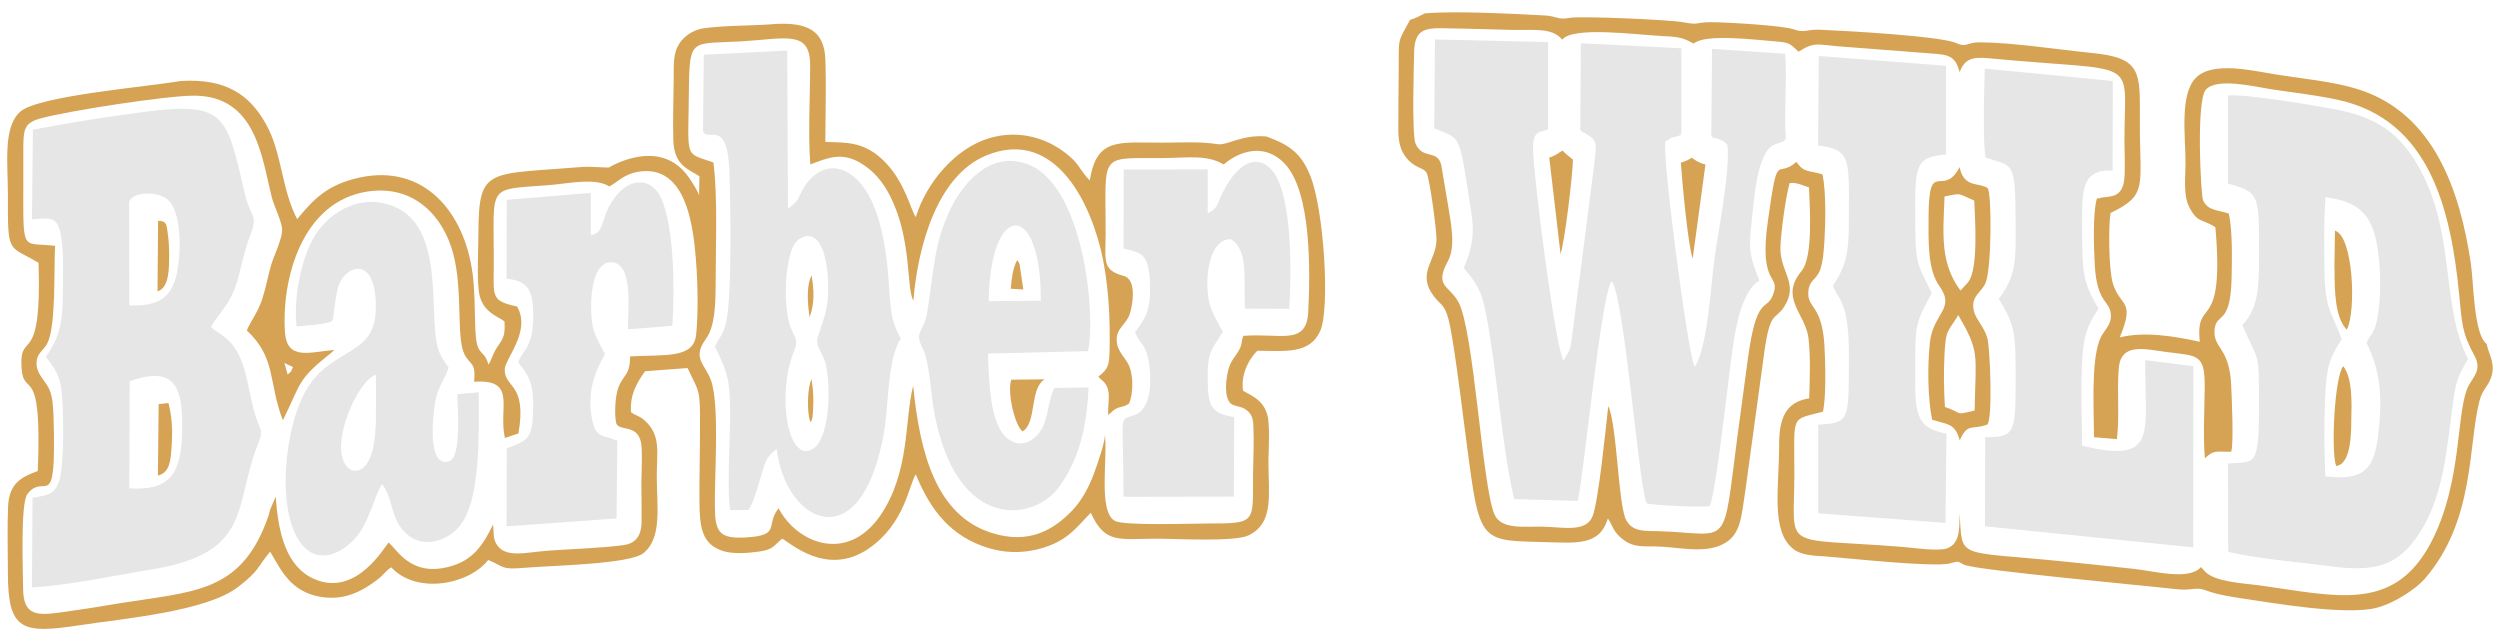 <?xml version="1.0" encoding="UTF-8"?>
<!DOCTYPE svg PUBLIC "-//W3C//DTD SVG 1.1//EN" "http://www.w3.org/Graphics/SVG/1.1/DTD/svg11.dtd">
<!-- Creator: CorelDRAW X7 -->
<svg xmlns="http://www.w3.org/2000/svg" xml:space="preserve" width="133mm" height="34mm" version="1.1" style="shape-rendering:geometricPrecision; text-rendering:geometricPrecision; image-rendering:optimizeQuality; fill-rule:evenodd; clip-rule:evenodd"
viewBox="0 0 13300 3400"
 xmlns:xlink="http://www.w3.org/1999/xlink">
 <defs>
  <style type="text/css">
   <![CDATA[
    .fil1 {fill:#D5A353}
    .fil0 {fill:#E6E6E6}
   ]]>
  </style>
 </defs>
 <g id="Слой_x0020_1">
  <g id="_2433294109456">
   <path class="fil0" d="M7630 682c131,58 131,22 177,318 30,192 52,258 -20,426 66,80 94,112 120,251 59,307 80,683 148,978l339 10c37,-183 124,-1096 180,-1170 69,84 149,1149 188,1183 32,11 285,21 333,15 29,-54 83,-530 96,-630 25,-185 44,-496 169,-570 -47,-120 -60,-154 -42,-306 13,-117 28,-384 123,-418 79,-29 56,-9 56,-119 -1,-113 9,-255 0,-364l-389 -26 -4 466c2,1 6,0 7,3 5,13 1,1 14,5 17,6 53,15 65,39 15,136 -49,458 -69,602 -19,144 -38,483 -106,577 -37,-80 -170,-1095 -156,-1198 43,-32 45,-21 64,-29 25,-12 10,9 22,-18l0 -450 -535 -27 -3 458c12,21 3,8 23,20 73,44 68,30 40,255l-105 812c-13,103 -12,78 -47,143 -41,-56 -155,-932 -162,-1117 -5,-117 44,-95 80,-113l0 -464 -602 -14 -4 472z"/>
   <path class="fil0" d="M688 2598l2 -570c247,-88 283,40 279,260 -4,217 -52,325 -281,310zm-1 -1522c10,-57 168,-66 218,-1 62,80 58,274 36,379 -28,132 -101,176 -253,171l-1 -549zm-512 -386l-5 477c105,-9 137,-14 155,90 12,74 11,160 10,236 -1,178 1,277 -91,405 36,50 68,82 81,164 15,95 16,383 -5,476 -19,86 -55,96 -147,110l-3 477c198,-11 436,-63 633,-95 551,-88 436,-345 576,-685 22,-55 2,-67 -18,-127 -30,-93 -40,-199 -72,-287 -53,-145 -140,-157 -166,-192 26,-56 85,-97 126,-204 31,-82 44,-183 76,-265 54,-137 9,-102 -23,-242 -97,-416 -100,-490 -539,-432 -199,26 -394,56 -588,94z"/>
   <path class="fil0" d="M12458 1805c-51,-144 -85,-145 -91,-341 -3,-125 -5,-292 5,-415 190,25 256,105 280,295 11,83 14,184 6,268 -16,177 -46,154 -68,212 75,153 84,285 64,473 -21,200 -75,261 -283,237 -6,-131 -7,-277 -2,-407 8,-165 17,-213 89,-322zm-605 -828c171,46 165,62 165,383 0,155 -1,280 -89,369 87,202 89,127 89,426 0,342 -23,297 -165,311l1 470c169,39 366,53 540,76 239,33 352,-4 455,-143 152,-205 167,-478 201,-727 17,-127 30,-143 80,-233 -150,-285 -59,-698 -282,-1054 -86,-138 -196,-227 -403,-269 -110,-22 -495,-87 -592,-78l0 469z"/>
   <path class="fil0" d="M10564 839c149,47 157,16 159,341 1,192 7,286 -90,410 88,137 90,199 90,395 0,314 4,342 -162,341l-1 474 1108 112 1 -964 -256 -32c-5,386 75,555 -336,455 -1,-134 -7,-271 -2,-405 6,-157 18,-221 90,-324 -85,-139 -87,-200 -88,-396 -1,-227 -12,-345 162,-339l1 -476 -681 -66c-3,95 -12,402 5,474z"/>
   <path class="fil0" d="M4266 1264c104,-47 135,126 139,221 8,145 -17,193 -55,310 -14,43 26,85 40,132 31,106 29,400 -64,460 -134,86 -198,-289 -99,-526 25,-61 -10,-77 -28,-141 -26,-95 -23,-247 -1,-342 13,-57 29,-97 68,-114zm-522 -973l-4 406c19,64 129,-73 140,206 6,151 16,693 -19,820 -16,61 -39,80 -58,120 76,153 82,193 81,397 -1,91 -17,411 2,474l96 -1c28,-42 47,-115 64,-171 25,-80 25,-108 86,-153 47,395 451,596 571,-89 22,-129 19,-296 53,-412 41,-142 51,-35 5,-153 -22,-59 -27,-139 -31,-205 -8,-137 -25,-276 -67,-397 -84,-244 -260,-308 -373,-155 -50,68 -24,79 -98,133l-4 -842 -444 22z"/>
   <path class="fil0" d="M9672 774c173,21 165,70 164,359 0,176 0,263 -86,388 27,61 53,72 71,164 14,74 16,156 15,234l0 9c-1,314 0,322 -163,331l0 472 677 51 5 -475c-168,-31 -167,-112 -166,-341 0,-245 0,-242 88,-407 -84,-169 -87,-158 -88,-407 -2,-277 4,-317 164,-330l0 -472 -677 -52 -4 476z"/>
   <path class="fil0" d="M2000 2165c1,83 -1,206 -34,276 -42,94 -130,83 -149,-26 -23,-127 91,-389 183,-422l0 172zm-422 -428c33,-4 177,-12 191,-32 5,-8 17,-151 35,-193 44,-104 186,-144 195,94 7,170 -56,216 -168,283 -105,62 -168,113 -222,224 -89,184 -137,572 -21,759 80,128 205,93 296,-2 80,-83 110,-243 149,-295 65,88 40,187 133,268 92,80 219,30 280,-45 114,-140 101,-501 101,-711l-114 10c0,58 26,340 -46,358 -118,30 -82,-252 -73,-309 14,-90 49,-119 73,-190 -20,-32 -36,-44 -54,-94 -61,-177 49,-673 -260,-772 -185,-59 -333,60 -397,162 -71,114 -116,327 -98,485z"/>
   <path class="fil0" d="M5260 1602c6,-531 280,-542 277,-2l-277 2zm531 459l-182 3c-31,62 -33,155 -65,215 -28,51 -101,116 -181,56 -98,-72 -101,-305 -107,-454l532 -13c44,-187 -22,-898 -331,-998 -203,-66 -341,120 -400,241 -91,189 -88,332 -124,548 -11,65 -23,68 -42,118 -11,32 22,77 33,117 24,86 28,197 44,288 116,657 541,594 672,401 101,-147 142,-307 151,-522z"/>
   <path class="fil0" d="M6425 1135l0 -234 -447 1 -1 420c88,25 135,15 141,189 4,139 -21,178 -80,256 17,45 43,59 61,107 21,56 53,295 -65,335 -86,30 -57,-22 -57,434l587 -1 2 -423c-124,-21 -139,-58 -141,-196 -3,-153 21,-160 81,-258 -46,-84 -84,-132 -83,-263 1,-97 31,-229 124,-230 103,59 65,247 77,370l235 1c11,-196 14,-513 -57,-679 -58,-136 -189,-157 -297,60 -31,62 -24,83 -80,111z"/>
   <path class="fil0" d="M3239 2329c-51,-13 -72,-23 -86,-84 -49,-211 66,-345 64,-363 0,-8 -52,-85 -64,-148 -19,-101 -13,-341 99,-339 120,2 88,261 88,357l237 -19c12,-189 11,-520 -59,-677 -49,-110 -159,-110 -233,-23 -100,116 -55,200 -142,219l0 -226 -447 37 -1 420c118,10 140,68 142,189 0,52 -4,106 -22,151 -17,43 -45,65 -58,105 65,77 84,131 79,265 -5,142 -31,151 -140,192l-1 415 585 -42 4 -414 -45 -15z"/>
  </g>
  <g id="_2433294096400">
   <path class="fil1" d="M1513 1931l46 22c-15,30 -5,20 -29,39l-17 -61zm-200 -173c158,147 114,278 192,478 99,-201 75,-215 257,-359 14,-12 7,-6 17,-15 -126,9 -252,60 -263,-94 -19,-285 91,-696 439,-749 250,-38 404,134 456,330 53,199 15,446 60,536 30,60 62,38 51,146 231,-16 128,137 164,299l72 -24c47,-269 -74,-240 -73,-340 1,-58 142,-203 66,-335 -141,-32 -125,-49 -124,-233 1,-428 -43,-386 303,-414 101,-9 238,-39 312,8 46,-26 80,-66 152,-78 229,-39 284,221 303,409 14,134 20,317 7,453 -11,132 -157,110 -352,120 0,104 -35,94 -62,165 -17,42 -23,147 -11,193 21,41 106,3 130,94 10,38 4,167 3,214 0,72 2,147 1,218 -2,70 -30,111 -96,120 -124,17 -279,20 -406,30 -119,9 -227,42 -272,-39 -17,-32 -11,-62 -16,-100 -53,108 -106,191 -234,224 -198,52 -269,-80 -321,-129 -21,20 -171,292 -395,195 -148,-64 -193,-240 -206,-439l-29 67c-6,25 -10,39 -20,64 -144,384 -397,374 -785,437 -99,17 -195,32 -296,46 -134,19 -214,26 -214,-126 0,-74 -16,-452 23,-502 95,-123 154,127 139,-406 -2,-52 -4,-111 -24,-154 -20,-41 -61,-75 -66,-123 -6,-65 36,-77 57,-119 47,-93 34,-398 41,-518 -171,-21 -170,41 -169,-289 0,-79 0,-158 0,-236 1,-96 7,-129 88,-152 136,-39 681,-124 824,-122 327,3 357,330 409,537 14,56 59,140 56,181 -3,51 -42,129 -58,181 -18,63 -29,126 -49,186 -24,71 -61,115 -81,164zm2998 -883c91,-35 166,-68 267,-8 67,40 119,98 160,181 114,230 83,484 121,552 23,-281 123,-664 388,-773 329,-136 530,179 610,504 40,167 50,357 46,531 -2,81 -6,100 -60,142 2,2 4,2 5,5 2,8 39,21 48,70 8,42 -4,86 0,129 16,-13 25,-26 44,-35 30,-14 37,-5 67,-27 21,-50 23,-137 3,-192 -17,-48 -66,-80 -69,-140 -4,-68 48,-85 68,-140 12,-33 46,-185 -31,-206 -115,-31 -97,-79 -96,-222 1,-436 -42,-404 306,-405 128,-1 232,-20 322,34 93,-79 222,-110 322,-7 147,150 138,581 128,789 -8,186 -151,113 -346,130 -13,37 -3,46 -28,85 -16,27 -30,39 -43,70 -20,47 -40,189 16,212 26,10 46,9 69,25 32,22 39,50 40,90 4,81 -1,173 -2,255 -1,258 20,261 -242,261 -85,0 -446,13 -493,-14 -92,-52 -35,-344 -54,-468 10,32 -44,181 -59,221 -28,74 -65,140 -112,190 -98,103 -231,186 -434,120 -291,-95 -378,-419 -414,-782 -47,185 -16,458 -175,691 -176,255 -443,148 -541,-39 -72,91 15,143 -170,155 -145,9 -168,-27 -169,-164 -2,-171 23,-502 -14,-650 -26,-104 -114,-131 -35,-240 50,-68 52,-184 53,-284 0,-184 12,-484 -12,-657 -159,-55 -133,-10 -130,-394 3,-272 16,-235 279,-250 237,-14 366,-62 366,127 0,163 -12,370 1,528zm-727 -452c-1,105 -5,217 -2,322 4,137 81,154 139,193l-2 103c-1,-16 -39,-75 -53,-95 -154,-225 -426,-55 -426,-55 -10,2 -102,-6 -139,-3 -514,42 -554,-1 -556,358 0,87 -8,220 2,301 13,112 98,133 137,163 3,70 -3,85 -33,128 -29,41 -33,70 -52,102 -18,-60 -37,-53 -55,-90 -13,-29 -15,-87 -16,-121 -3,-93 -2,-184 -14,-275 -45,-333 -263,-581 -598,-510 -175,37 -250,118 -335,222 -84,-160 -80,-352 -166,-506 -87,-155 -211,-244 -455,-229 -176,31 -756,78 -852,163 -93,82 -66,274 -66,444 -1,321 1,264 163,360 19,567 -100,356 -91,549 8,186 112,-44 87,559 -94,33 -153,71 -158,188 -5,114 -1,236 -1,351 -1,312 78,327 376,282 235,-36 678,-73 848,-204 115,-88 101,-104 171,-188 53,85 103,215 273,241 119,19 215,-28 300,-94 29,-22 43,-46 71,-64 138,148 417,90 516,-39 84,34 66,53 189,42 157,-13 565,-19 638,-79 100,-82 70,-251 70,-408 0,-127 23,-215 -61,-294 -32,-30 -45,-24 -76,-47 -6,-88 25,-149 75,-218l226 -17c63,136 67,103 66,320 0,130 -4,259 -3,388 1,140 12,230 127,266 51,16 129,11 186,3 79,-10 81,-31 127,-69 36,15 235,208 461,52 193,-133 213,-339 250,-394 77,187 183,329 385,391 111,34 223,27 325,-12 110,-41 156,-110 221,-175 76,168 150,138 356,138 104,0 409,18 484,-18 138,-68 104,-220 105,-399 1,-62 9,-189 -6,-242 -22,-80 -87,-104 -129,-128 -18,-118 70,-210 77,-213 150,1 278,19 334,-106 52,-119 20,-642 -53,-824 -48,-121 -111,-165 -234,-210 -132,-11 -208,49 -259,41 -95,-15 -194,-8 -290,-8 -230,1 -355,-32 -390,201 -39,-37 -55,-78 -91,-113 -116,-110 -280,-162 -447,-111 -178,54 -332,236 -388,419 -26,-36 -57,-182 -160,-289 -113,-119 -217,-106 -321,-111 0,-143 5,-294 0,-437 -5,-160 -101,-197 -258,-191 -124,11 -266,7 -387,23 -59,8 -106,43 -130,79 -37,55 -31,115 -32,194z"/>
   <path class="fil1" d="M12019 3114c-94,-12 -235,-19 -288,-73 -4,-4 -9,-10 -13,-15 -1,-1 -4,-2 -5,-5 0,-2 -3,-3 -4,-4 -63,72 -245,22 -351,10 -123,-13 -247,-27 -369,-39 -590,-59 -547,-10 -564,-256 -1,79 3,159 -66,185 -44,17 -178,-2 -232,-7 -664,-53 -581,29 -581,-386 0,-326 -22,-287 152,-334 18,-78 13,-268 8,-353 -13,-213 -88,-196 -86,-278 1,-68 43,-69 63,-123 16,-44 20,-106 23,-157 6,-98 9,-256 -10,-351 -71,-23 -98,-6 -139,-67 -109,97 -97,-76 -152,316 -51,356 74,277 26,395 -35,85 -87,-5 -133,342 -18,137 -37,271 -55,408 -80,611 -33,517 -413,504 -80,-2 -143,5 -178,-58 -44,-78 -48,-505 -96,-608 -13,114 -51,501 -83,585 -34,88 -153,60 -259,57 -104,-3 -230,19 -265,-69 -65,-161 -107,-971 -190,-1126 -47,-87 -131,-82 -56,-218 43,-79 15,-206 1,-295l-37 -219c-23,-81 -98,-25 -136,-110 -21,-46 -9,-421 -8,-485 2,-138 71,-132 198,-129 107,2 215,5 323,8 110,3 213,-15 267,52 58,-72 383,-27 537,-19 87,4 109,10 162,40 63,-54 318,-21 445,-11 59,5 68,11 103,44l10 10c87,-55 101,-37 220,-28l481 37c95,7 133,10 156,100 28,-71 66,-83 157,-74 817,78 720,-18 720,435 0,57 6,175 -3,225 -17,83 -75,74 -119,81 -5,1 -15,7 -17,4 -1,-3 -5,1 -8,2 -22,79 -16,262 -11,351 12,216 86,187 86,274 0,55 -42,75 -62,132 -44,121 -28,381 -28,512l122 10c15,-129 -1,-257 10,-380 13,-135 141,-98 256,-83 161,21 203,7 201,187 -1,116 -9,265 1,378 50,-47 59,-33 140,-35 14,-42 3,-288 0,-352 -8,-197 -90,-197 -89,-284 1,-113 85,-20 91,-284 2,-98 6,-256 -15,-347 -61,-20 -112,-15 -137,-71 -11,-22 -38,-527 15,-588 57,-65 256,-17 349,-2 115,17 245,32 358,57 487,108 596,589 640,1027 16,161 14,208 82,333 40,72 -3,109 -29,156 -72,131 -30,509 -202,838 -198,376 -506,284 -914,228zm-4517 -3009c-68,124 -60,90 -61,271 -1,107 -2,214 -2,322 1,60 13,106 44,143 46,56 89,48 107,79 18,43 50,288 52,346 5,120 -110,182 -14,310 38,50 55,39 78,122 23,86 65,412 77,510 97,725 53,662 507,678 147,5 228,-11 264,-128 27,39 26,73 86,116 52,38 101,32 171,33 112,2 252,40 353,-11 98,-48 99,-145 120,-277l96 -700c35,-279 60,-208 111,-286 82,-127 -24,-185 -19,-320 3,-83 28,-267 49,-339 39,-5 70,13 103,23 3,99 24,368 -40,445 -119,143 21,226 37,356 12,100 7,219 4,321 -130,20 -161,113 -160,254 0,220 -46,453 76,548 43,33 106,35 170,39 97,7 582,60 663,37 49,-13 36,-12 77,8 61,28 989,113 1105,127 34,3 58,7 93,3 104,-12 43,13 256,45 179,27 577,96 740,53 100,-27 209,-102 254,-153 269,-310 230,-709 292,-948 17,-67 54,-81 67,-142 14,-67 -21,-114 -29,-161 -69,-49 -69,-326 -84,-428 -58,-386 -195,-798 -599,-926 -129,-41 -293,-56 -432,-78 -133,-21 -344,-74 -433,18 -86,89 -54,308 -54,453 0,75 -13,168 19,232 46,90 69,62 140,109 50,580 -109,360 -83,609 -140,-30 -293,-56 -426,-23 85,-204 2,-159 -37,-289 -21,-70 -24,-297 -12,-373 201,-97 155,-139 156,-483 0,-266 16,-343 -262,-369 -177,-18 -416,-55 -588,-56 -72,-1 -69,30 -127,4 -85,-38 -607,-66 -725,-71 -71,-3 -79,19 -140,-2 -63,-22 -383,-39 -447,-38 -82,1 -50,17 -142,0 -71,-13 -542,-34 -603,-23 -65,12 -67,-10 -135,-13 -180,-9 -463,-25 -635,-11 -27,14 -57,30 -78,34z"/>
   <path class="fil1" d="M10418 1676c115,199 93,201 87,508 -111,26 -56,16 -158,-19 -6,-94 -7,-191 -2,-285 7,-135 21,-115 73,-204zm-73 -631c97,-18 64,-18 158,22 3,84 25,367 -34,436l-34 37c-1,1 -3,4 -5,6 -109,-147 -93,-297 -85,-501zm-66 1188c84,26 122,19 147,110 42,-96 64,-54 146,-84 30,-26 16,-408 0,-463 -17,-58 -64,-101 -72,-146 -15,-79 43,-93 64,-147 32,-82 32,-470 11,-501 -12,-9 -3,-4 -21,-11 -44,-16 -109,-3 -129,-102 -89,171 -164,-57 -165,263 0,123 -7,279 57,369 89,123 -33,144 -50,301 -13,124 -12,293 12,411z"/>
   <path class="fil1" d="M12428 2479c82,-9 80,-183 81,-248 2,-88 7,-219 -43,-283 -46,55 -66,449 -38,531z"/>
   <path class="fil1" d="M8242 838l60 513c22,-61 65,-422 66,-502 -20,-17 -42,-32 -55,-48 -28,15 -33,26 -71,37z"/>
   <path class="fil1" d="M8942 865c7,99 38,441 63,511l68 -501c-38,-9 -53,-22 -73,-36 -18,11 -34,21 -58,26z"/>
   <path class="fil1" d="M12419 1426l1 10c0,107 1,252 65,318 51,-96 35,-498 -63,-527l-3 199z"/>
   <path class="fil1" d="M5440 2295c77,-45 36,-229 118,-277l-178 2c-23,66 19,244 60,275z"/>
   <path class="fil1" d="M844 2150l-4 380c62,-16 68,-74 73,-157 6,-82 2,-157 -17,-229l-52 6z"/>
   <path class="fil1" d="M838 1550c65,-19 61,-132 62,-190 0,-39 -2,-83 -8,-122 -6,-43 -6,-64 -51,-63l-3 375z"/>
   <path class="fil1" d="M5377 1536l67 4 -20 -136c-6,-13 -10,-17 -13,-20 -23,43 -29,98 -34,152z"/>
   <path class="fil1" d="M4313 2245c2,-4 5,-3 9,-23 1,-8 2,-21 3,-29 1,-18 1,-39 2,-57 0,-43 -3,-77 -10,-119 -21,45 -25,168 -8,221 1,2 2,5 4,7z"/>
   <path class="fil1" d="M4307 1688c27,-73 24,-141 11,-222 -30,52 -21,155 -11,222z"/>
  </g>
 </g>
</svg>
